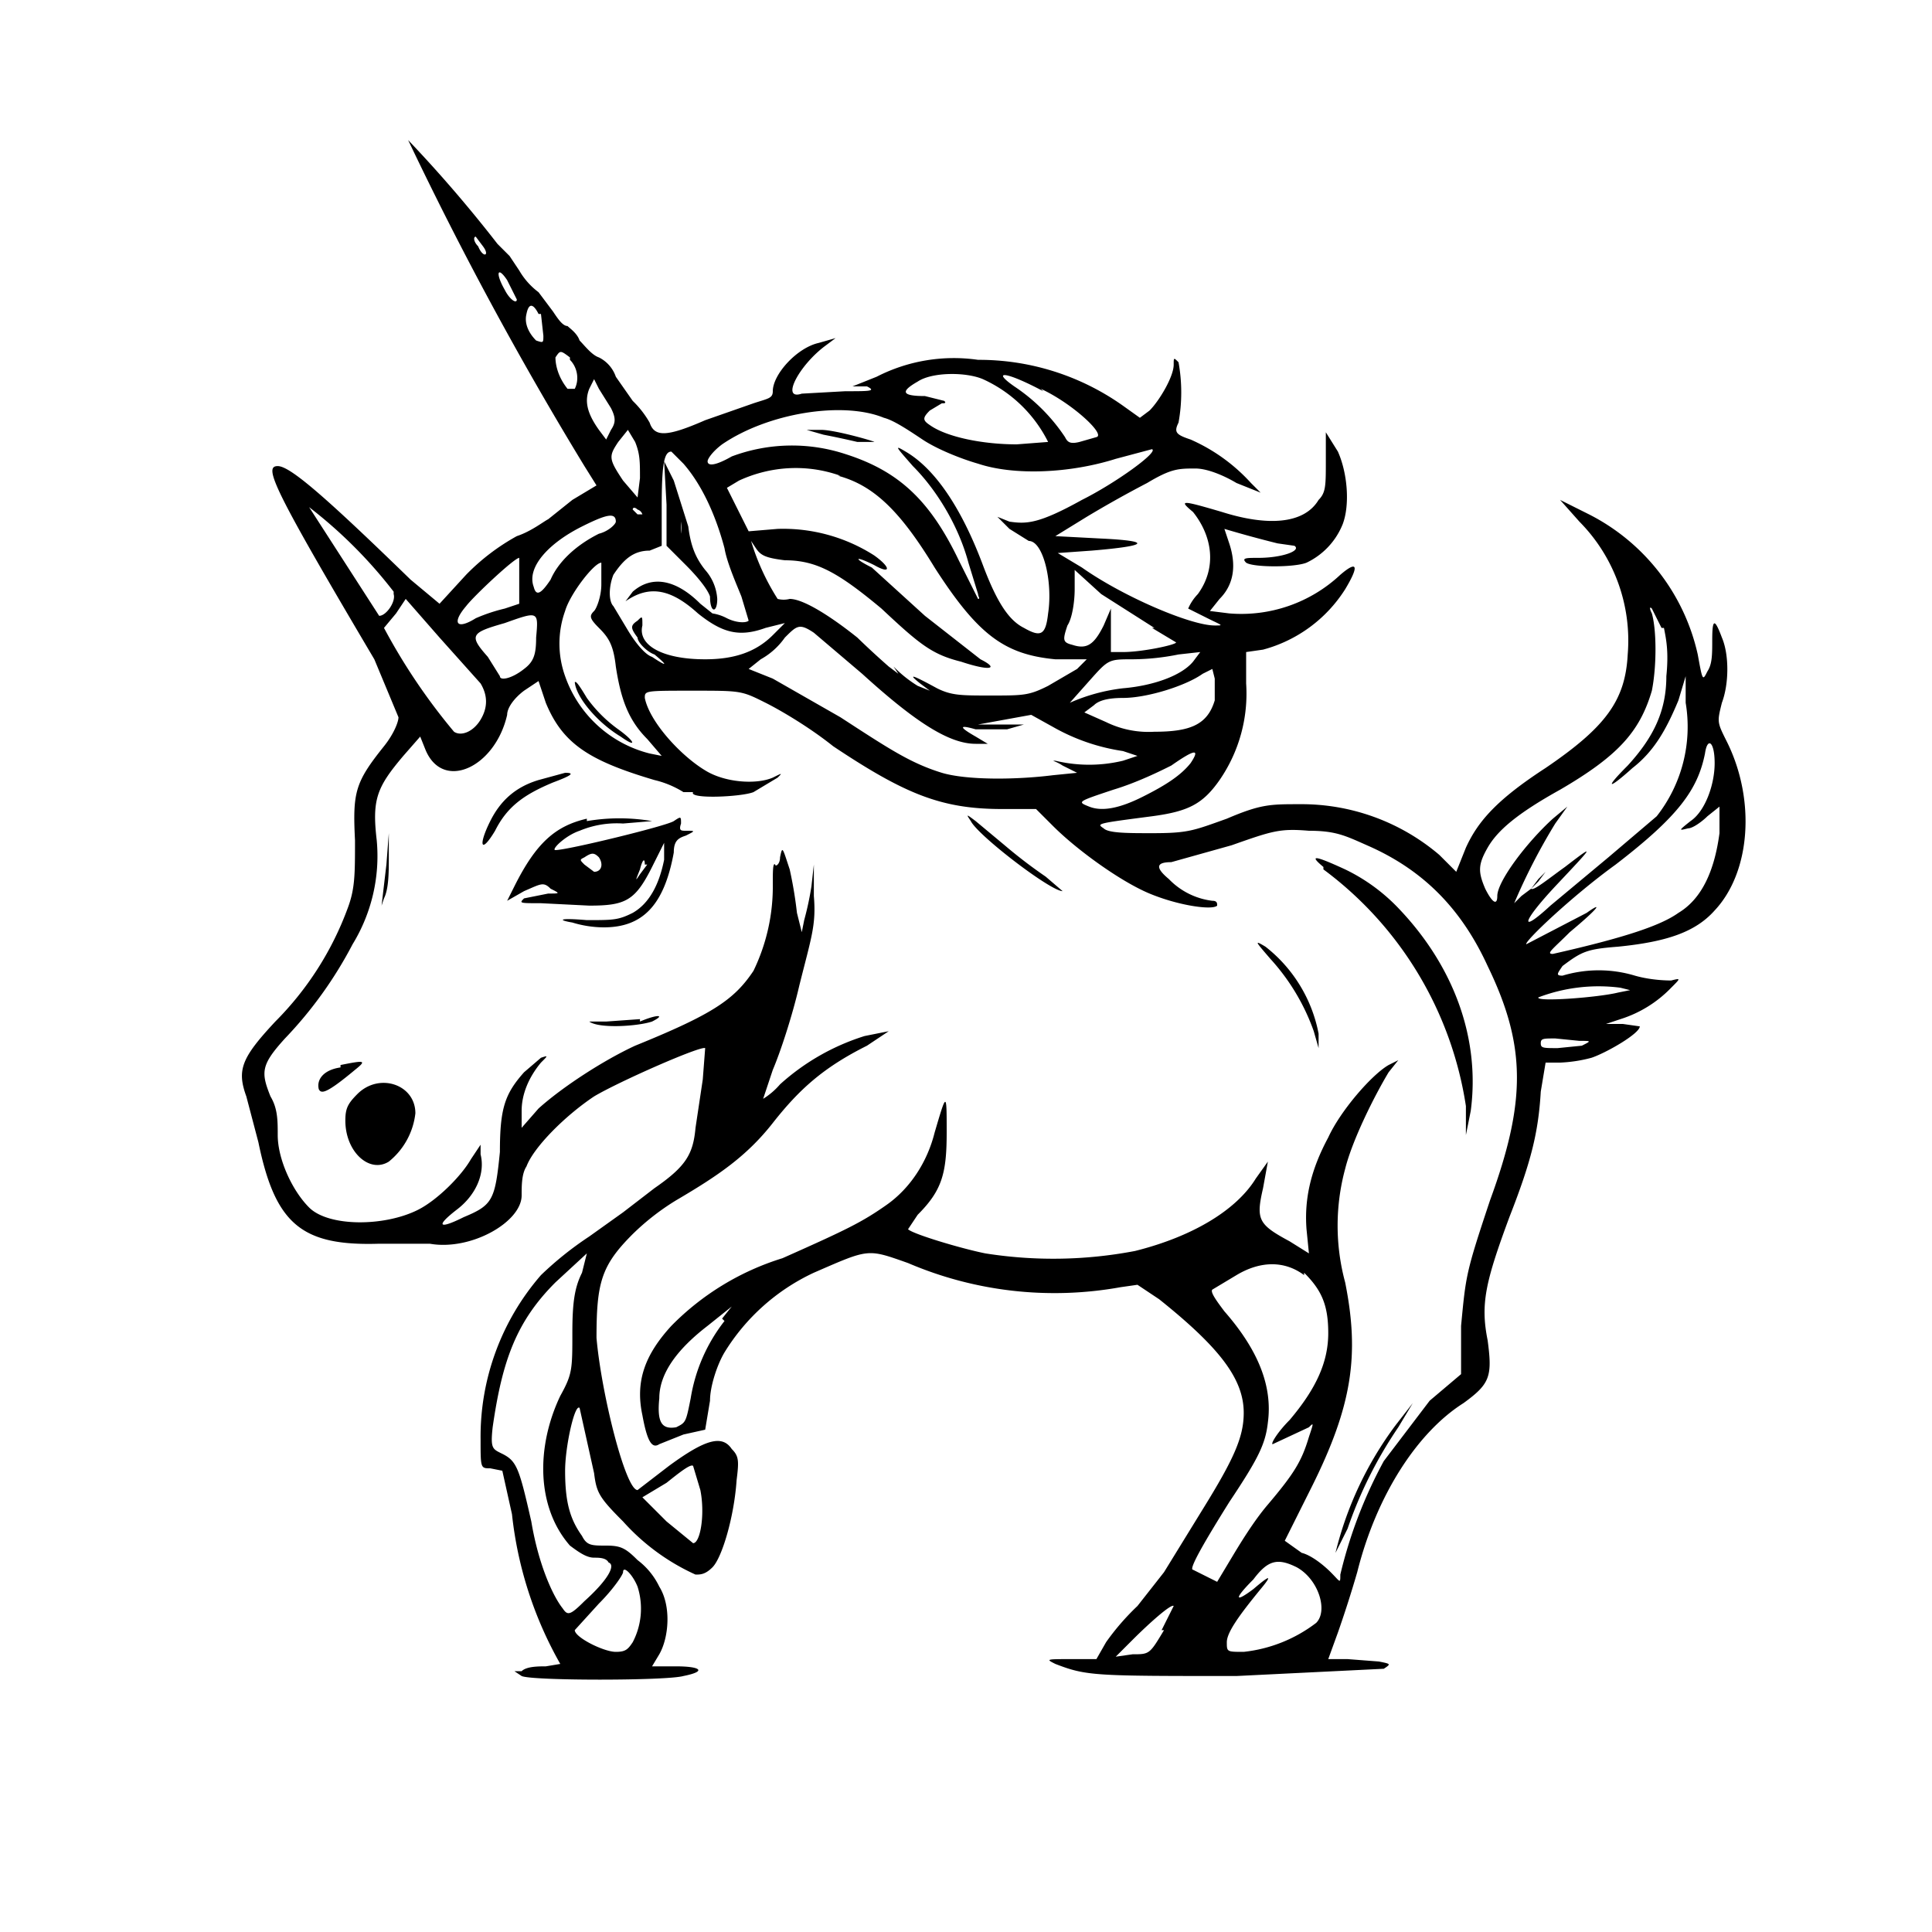 <svg xmlns="http://www.w3.org/2000/svg" viewBox="0 0 80 80" xmlns:v="https://vecta.io/nano"><path d="M16.9 5.8a148.6 148.6 0 0 0 7.3 13.5l.5.8-1 .6-1 .8c-.2.1-.7.5-1.3.7a9 9 0 0 0-2.1 1.6L18.2 25 17 24c-3.6-3.5-5-4.7-5.5-4.7-.6 0-.2.9 4 8l1 2.4c0 .2-.2.7-.6 1.2-1.2 1.5-1.3 1.9-1.2 3.9 0 1.4 0 2-.3 2.8a13 13 0 0 1-3 4.7c-1.4 1.5-1.6 2-1.2 3.1l.5 1.9c.7 3.4 1.8 4.3 5 4.2h2.1c1.7.3 3.8-.9 3.8-2 0-.4 0-.9.2-1.2.3-.8 1.6-2.1 2.8-2.9 1-.6 4.4-2.1 4.6-2l-.1 1.3-.3 2c-.1 1.1-.4 1.6-1.7 2.5l-1.3 1-1.4 1a14 14 0 0 0-2 1.6 10.2 10.2 0 0 0-2.5 6.8c0 1.2 0 1.2.4 1.2l.5.1.4 1.8a16 16 0 0 0 2 6.2l-.6.1c-.3 0-.8 0-1 .2h-.3l.3.2c.4.2 6 .2 6.7 0 1-.2.7-.4-.3-.4h-1l.3-.5c.4-.7.5-2 0-2.8a3 3 0 0 0-.9-1.1c-.5-.5-.7-.6-1.3-.6s-.8 0-1-.4c-.5-.7-.7-1.4-.7-2.7 0-1 .4-2.8.6-2.6l.6 2.7c.1.8.2 1 1.2 2a9 9 0 0 0 3 2.2c.2 0 .4 0 .7-.3.4-.4.9-2.1 1-3.6.1-.8.1-1-.2-1.3-.4-.6-1.1-.4-2.6.7l-1.3 1c-.5 0-1.5-4-1.7-6.3 0-2.3.2-3 1.5-4.3a10 10 0 0 1 1.8-1.4c1.7-1 2.9-1.8 4-3.2s2.1-2.3 3.9-3.2l.9-.6-1 .2a9.4 9.4 0 0 0-3.5 2 3 3 0 0 1-.7.6l.4-1.2c.3-.7.8-2.2 1.1-3.5.5-2 .7-2.5.6-3.7v-1.3l-.1.9a12.7 12.7 0 0 1-.3 1.4l-.1.5-.2-.8a17.3 17.3 0 0 0-.3-1.8c-.3-.9-.3-1-.4-.5 0 .3-.2.4-.2.3-.1-.1-.1.3-.1.8a8 8 0 0 1-.8 3.6c-.8 1.2-1.7 1.8-4.9 3.1-1.3.6-3 1.7-4 2.6l-.7.8V46c0-.7.3-1.4.8-2 .3-.3.3-.3 0-.2l-.7.6c-.8.9-1 1.5-1 3.3-.2 2-.3 2.2-1.5 2.7-1 .5-1.2.4-.3-.3.8-.6 1.2-1.5 1-2.3v-.4l-.4.6c-.4.7-1.4 1.7-2.2 2.1-1.4.7-3.7.7-4.5-.1-.7-.7-1.3-2-1.3-3 0-.6 0-1.1-.3-1.6-.4-1-.4-1.3.6-2.4a17 17 0 0 0 2.8-3.9 7 7 0 0 0 1-4.3c-.2-1.7 0-2.2 1.1-3.5l.7-.8.2.5c.7 1.8 2.9.8 3.4-1.4 0-.3.3-.7.7-1l.6-.4.3.9c.7 1.7 1.8 2.4 4.5 3.2a4 4 0 0 1 1.2.5h.4c-.2.3 2 .2 2.5 0l1-.6c.2-.2.2-.2-.2 0-.7.3-2 .2-2.8-.3-1-.6-2.3-2-2.5-3 0-.3 0-.3 2-.3s2 0 3 .5c.6.3 1.8 1 2.8 1.8 3 2 4.5 2.6 7 2.6h1.4l.7.7c1 1 2.8 2.3 4 2.8s2.6.7 2.8.5c0-.1 0-.2-.2-.2a3 3 0 0 1-1.8-.9c-.6-.5-.5-.7.1-.7L51 35c1.7-.6 2-.7 3.2-.6 1.1 0 1.5.2 2.4.6 2.3 1 3.9 2.6 5 5 1.6 3.3 1.6 5.6.1 9.7-1 3-1 3.1-1.2 5.2v2L59.2 58l-1.9 2.5a19 19 0 0 0-1.8 4.7c0 .4 0 .3-.4-.1-.3-.3-.8-.7-1.2-.8l-.7-.5 1.1-2.2c1.7-3.4 2-5.5 1.4-8.5a9 9 0 0 1 0-4.7c.3-1.2 1.2-3 1.8-4l.4-.5-.4.2c-.7.4-2 1.9-2.5 3-.7 1.3-1 2.5-.9 3.8l.1 1-.8-.5c-1.3-.7-1.4-.9-1.1-2.2l.2-1.1-.5.7c-.8 1.3-2.6 2.4-5 3a18 18 0 0 1-6.2.1c-1-.2-3-.8-3.2-1l.4-.6c1-1 1.2-1.7 1.2-3.4s0-1.7-.5 0c-.3 1.2-1 2.3-2 3s-1.6 1-4.3 2.2a11 11 0 0 0-4.6 2.8c-1.1 1.2-1.5 2.3-1.2 3.7.2 1.1.4 1.4.7 1.2l1-.4.9-.2.2-1.2c0-.6.3-1.5.6-2a8.6 8.6 0 0 1 3.7-3.3c2.3-1 2.2-1 3.9-.4a15.4 15.4 0 0 0 8.8 1l.7-.1.9.6c2.5 2 3.5 3.3 3.5 4.7 0 1-.4 1.9-1.7 4l-1.6 2.6-1.1 1.4a10.1 10.1 0 0 0-1.3 1.5l-.4.7h-1c-1.1 0-1.1 0-.7.2 1.3.5 1.6.5 7.5.5l6.1-.3c.3-.2.3-.2-.2-.3l-1.3-.1H55l.4-1.1a48.3 48.3 0 0 0 .8-2.5c.8-3.2 2.5-5.8 4.4-7 1.1-.8 1.2-1.1 1-2.6-.3-1.5-.1-2.4.9-5.1.9-2.3 1.2-3.5 1.3-5.2L64 44h.6a5.9 5.9 0 0 0 1.3-.2c.6-.2 2-1 2-1.3l-.7-.1h-.7l.6-.2a5 5 0 0 0 2.1-1.3c.4-.4.4-.4 0-.3-.1 0-.8 0-1.5-.2a5.2 5.2 0 0 0-3 0c-.3 0-.2-.1 0-.4.8-.6 1-.7 2.3-.8 2-.2 3.2-.6 4-1.5 1.5-1.6 1.7-4.6.5-7-.4-.8-.4-.8-.2-1.6.3-.8.3-2 0-2.7-.3-.8-.4-.8-.4.1 0 .6 0 1-.2 1.3-.2.4-.2.4-.4-.7a8.6 8.6 0 0 0-4.5-5.8l-1.2-.6.8.9a7 7 0 0 1 2 5.5c-.1 1.9-.9 3-3.4 4.7-2 1.3-2.8 2.2-3.3 3.3l-.4 1-.7-.7a8.8 8.8 0 0 0-5.8-2.1c-1.2 0-1.6 0-3 .6-1.4.5-1.6.6-3.1.6-1 0-1.8 0-2-.2-.3-.2-.3-.2 2-.5 1.5-.2 2.1-.5 2.8-1.5a6.3 6.3 0 0 0 1.1-4V27l.7-.1a5.8 5.8 0 0 0 3.4-2.5c.6-1 .5-1.2-.2-.6a6 6 0 0 1-4.6 1.6l-.8-.1.4-.5c.6-.6.7-1.4.4-2.3l-.2-.6a50 50 0 0 0 2.2.6l.7.1c.3.2-.5.5-1.5.5-.5 0-.7 0-.5.2.3.2 2 .2 2.5 0a3 3 0 0 0 1.5-1.6c.3-.8.2-2.1-.2-3l-.5-.8v1.2c0 1 0 1.3-.3 1.6-.6 1-2.1 1.1-4 .5-1.7-.5-1.8-.5-1.2 0 .8 1 1 2.3.2 3.4a2 2 0 0 0-.4.6l.8.4c.6.3.7.3.3.3-1 0-3.8-1.2-5.5-2.4l-1-.6 1.4-.1c2.4-.2 2.5-.4.4-.5l-1.9-.1 1.3-.8a47.7 47.7 0 0 1 2.5-1.4c1-.6 1.3-.6 2-.6.5 0 1.2.3 1.7.6l1 .4-.4-.4a7.4 7.4 0 0 0-2.5-1.8c-.6-.2-.7-.3-.5-.7a7 7 0 0 0 0-2.5c-.2-.2-.2-.2-.2.1 0 .5-.6 1.5-1 1.9l-.4.3-.7-.5a10.3 10.3 0 0 0-6-1.9 7 7 0 0 0-4.2.7l-1 .4h.6c.4.2.1.2-.9.2l-1.8.1c-.9.3-.1-1.2 1-2l.4-.3-.7.2c-.9.2-1.9 1.3-1.9 2 0 .3-.2.3-.8.5l-2 .7c-1.6.7-2.1.7-2.3.1a4 4 0 0 0-.7-.9l-.7-1a1.4 1.4 0 0 0-.7-.8c-.3-.1-.6-.5-.8-.7-.1-.3-.4-.5-.5-.6-.2 0-.4-.3-.6-.6l-.6-.8a3 3 0 0 1-.8-.9l-.4-.6-.5-.5a56 56 0 0 0-3.7-4.3zm3.1 4.4c.3.4 0 .5-.2 0-.2-.2-.2-.4-.1-.4l.3.4zm1.4 2.2c0 .2-.3 0-.5-.4-.4-.7-.3-1 .1-.4l.4.8zm1 .6l.1.9c0 .3 0 .3-.3.2-.3-.3-.5-.7-.4-1.1.1-.5.3-.4.5 0zm1.2 1.9c.3.3.4.8.2 1.2h-.3c-.4-.5-.5-1-.5-1.3.2-.3.2-.3.6 0zm17.1.8a5.6 5.6 0 0 1 2.7 2.6l-1.3.1c-1.4 0-2.9-.3-3.6-.8-.3-.2-.3-.3 0-.6l.5-.3c.1 0 .2 0 .1-.1l-.8-.2c-1 0-1-.2-.3-.6.6-.4 2-.4 2.7-.1zm2.4.4c1.3.6 2.7 1.9 2.3 2l-.7.2c-.4.1-.5 0-.6-.2A7.5 7.5 0 0 0 42 16c-1-.7-.3-.6 1.2.2zm-17.8.8c.2.4.2.6 0 .9l-.2.4-.3-.4c-.5-.7-.6-1.2-.4-1.7l.2-.4.2.4.5.8zm11.3.4c.4.1 1 .5 1.6.9s1.6.8 2.3 1c1.5.5 3.8.4 5.7-.2l1.5-.4c.3.1-1.5 1.4-2.9 2.1-1.8 1-2.3 1-3 .9l-.5-.2.5.5.8.5c.6 0 1 1.7.8 3-.1.9-.3 1-1 .6-.6-.3-1.1-1-1.7-2.6-.9-2.4-2-4-3.2-4.7-.5-.3-.4-.2.3.6 1 1 1.9 2.5 2.3 4l.4 1.3c0 .1.1.2 0 .2l-.8-1.6c-1.2-2.5-2.5-3.7-4.7-4.4a7.1 7.1 0 0 0-4.7.1c-.7.4-1 .4-1 .2 0-.1.2-.4.6-.7 1.9-1.3 5-1.8 6.7-1.1zm-10.1 2.5l-.1.8-.6-.7c-.6-.9-.6-1-.2-1.6l.4-.5.3.5c.2.5.2.8.2 1.5zm1.8-.6c.7.8 1.3 2 1.7 3.5.1.6.5 1.5.7 2l.3 1c-.1.1-.5.1-.9-.1a1.9 1.9 0 0 0-.6-.2L29 25c-1-1-2-1.2-2.8-.5l-.3.4c1-.7 1.9-.5 3 .5 1 .8 1.7 1 2.8.6l.8-.2-.5.5c-.7.7-1.6 1-2.8 1-1.8 0-2.8-.6-2.6-1.4 0-.4 0-.4-.2-.2-.3.2-.3.3 0 .7 0 .2.4.6.7.7.6.5.5.5-.1.1-.3-.1-.7-.6-1-1.1l-.6-1c-.2-.2-.2-.8 0-1.3.4-.6.8-1 1.5-1l.5-.2V21c0-1.8.1-2.3.4-2.3l.6.6zm6.4.5c1.5.4 2.6 1.5 4 3.8 1.8 2.8 2.9 3.6 5 3.8H45l-.4.4-1.2.7c-.8.4-1 .4-2.4.4-1.2 0-1.6 0-2.2-.3-1.1-.6-1.2-.6-.7-.2l.4.3-.5-.2a5.1 5.1 0 0 1-.9-.7l-.1-.1.2.3-.4-.3a34.5 34.5 0 0 1-1.3-1.2c-1-.8-2.2-1.6-2.8-1.6a1 1 0 0 1-.5 0 9.6 9.6 0 0 1-1.1-2.4l.2.3c.2.3.4.4 1.2.5 1.3 0 2.2.5 4 2 1.6 1.5 2.1 1.9 3.3 2.2 1.2.4 1.6.3.8-.1l-2.3-1.8-2.2-2c-.8-.4-.7-.5.1-.1.7.4.7.1 0-.4a7 7 0 0 0-4-1.1L31 22l-.4-.8-.5-1 .5-.3c1.3-.6 2.8-.7 4.2-.2zm-18.4 4.9c.1.3-.3.9-.6.9L12.8 21a19.3 19.3 0 0 1 3.5 3.5zm10.3-3.3h-.2l-.2-.2c0-.1.1-.1.2 0a.3.3 0 0 1 .2.2zm-1.1.3c0 .1-.3.4-.7.5-1 .5-1.7 1.2-2 1.9-.4.6-.6.7-.7.3-.3-.8.6-1.8 2-2.5 1-.5 1.4-.6 1.4-.2zm-4 2.4v1l-.6.2a7 7 0 0 0-1.2.4c-.8.5-1 .2-.4-.5.3-.4 2-2 2.2-2v1zm3.4.2c0 .5-.2 1-.3 1.1-.2.2-.2.3.2.7s.6.7.7 1.6c.2 1.3.5 2.2 1.3 3l.6.7-.5-.1a5 5 0 0 1-3.5-3.2 4 4 0 0 1 0-2.7c.2-.7 1.2-2 1.5-2v.9zM47.7 26l1 .6c0 .1-1.4.4-2.2.4H46v-1.8l-.3.7c-.4.8-.7 1-1.3.8-.4-.1-.4-.2-.2-.8.2-.3.3-1 .3-1.5v-.8l1.1 1 2.2 1.4zm-27.8 2.3c.3.5.3 1 0 1.5s-.8.7-1.1.5a25 25 0 0 1-2.9-4.3l.5-.6.4-.6 1.4 1.6 1.7 1.9zm49-2.3c.1.5.2 1 .1 2 0 1.4-.5 2.5-1.6 3.7-1 1-.8 1 .2.1.9-.7 1.4-1.6 1.9-2.8l.3-1v1.1a6 6 0 0 1-1.2 4.7l-2 1.7-2.4 2c-1.3 1.2-1.2.7.2-.8 1.6-1.7 1.7-1.8.4-.8-.7.5-1.3 1-1.4.9l-.4.3-.3.3a25 25 0 0 1 1.7-3.3l.5-.7-.6.5c-1.1 1-2.3 2.6-2.3 3.2 0 .4-.2.3-.5-.3-.3-.7-.3-1 .1-1.7s1.2-1.4 3-2.4c2.4-1.4 3.3-2.4 3.8-4.1.2-1 .2-2.5 0-3.2-.1-.2-.1-.3 0-.2l.4.8zm-46.7.4c0 .7-.1 1-.5 1.3-.5.4-1 .5-1 .3l-.5-.8c-.8-.9-.7-1 .7-1.4 1.4-.5 1.4-.5 1.3.6zm11.5-.2l2 1.7c2.2 2 3.6 2.9 4.7 2.9h.5l-.5-.3c-.7-.4-.7-.5 0-.3h1.3l.7-.2h-1.9l1.1-.2 1.1-.2.9.5a8.3 8.3 0 0 0 2.9 1l.6.2-.6.2a6 6 0 0 1-2.8 0c-.2 0 0 0 .3.2l.6.3-1 .1c-1.6.2-3.6.2-4.6-.1-1.3-.4-2.2-1-4.2-2.3L32 28.1l-1-.4.5-.4a3 3 0 0 0 1-.9c.5-.5.6-.6 1.2-.2zm15.7 1.2c-.5.6-1.7 1-2.9 1.1a7.6 7.6 0 0 0-2.2.6l.8-.9c.8-.9.8-.9 1.8-.9a9.8 9.8 0 0 0 1.9-.2l.9-.1-.3.4zm.9 1.6c-.3 1-1 1.3-2.5 1.3a4 4 0 0 1-2-.4l-.9-.4.4-.3c.2-.2.6-.3 1.2-.3 1 0 2.6-.5 3.3-1l.4-.2.1.4v1zM71 31.6c0 .9-.4 2-1 2.4-.5.4-.5.4-.1.3.2 0 .6-.3.8-.5l.5-.4v1.1c-.2 1.5-.7 2.7-1.7 3.3-.7.5-2.1 1-5.2 1.7-.3 0 0-.2.7-.9 1.2-1 1.4-1.3.7-.8l-2.5 1.3c-.1-.1 1.9-2 3.7-3.3 2.6-2 3.4-3.1 3.7-4.6.1-.7.4-.5.4.4zm-21.7 0c-.4.5-1 .9-2 1.4s-1.7.6-2.2.4-.5-.2 1-.7c1-.3 2-.8 2.4-1 1-.7 1.2-.7.8-.1zm17.8 9.3l.4.1-.5.1c-.8.2-3.4.4-3.3.2a7 7 0 0 1 3.4-.4zm-1.7 2.2c.5 0 .5 0 .1.2l-1 .1c-.6 0-.7 0-.7-.2s.1-.2.6-.2l1 .1zm-41.3 9.6c-.3.6-.4 1.2-.4 2.5 0 1.5 0 1.7-.5 2.6-1 2.1-1 4.6.4 6.2.4.3.7.5 1 .5.2 0 .5 0 .6.2.3.1 0 .7-1 1.6-.6.6-.7.6-.9.3-.4-.5-1-1.8-1.3-3.6-.5-2.2-.6-2.5-1.2-2.8-.4-.2-.5-.2-.4-1.1.4-2.8 1-4.4 2.6-6l1.3-1.2-.2.8zm29.9 0c.7.7 1 1.3 1 2.5s-.5 2.3-1.6 3.6c-.5.5-.8 1-.7 1l1.5-.7c.2-.2.2-.2 0 .4-.3 1-.6 1.5-1.7 2.8-.6.7-1.2 1.7-1.5 2.2l-.6 1-1-.5c-.2 0 .5-1.2 1.5-2.8 1.2-1.8 1.5-2.4 1.6-3.3.2-1.5-.4-3-1.8-4.6-.3-.4-.6-.8-.5-.9l1-.6c1-.6 2-.6 2.8 0zm-24 2a7 7 0 0 0-1.4 3.2c-.2 1-.2 1-.6 1.2-.6.1-.8-.2-.7-1.2 0-1 .7-2 2-3l1-.8-.4.5zm-1 7c.2 1 0 2.2-.3 2.2l-1.1-.9-1-1 1-.6c.5-.4 1-.8 1.1-.7l.3 1zm24.7 3.2c.9.5 1.3 1.8.8 2.3a6 6 0 0 1-3 1.2c-.7 0-.7 0-.7-.4s.5-1.1 1.4-2.2c.5-.6.4-.6-.3 0-.8.6-.8.4 0-.4.6-.8 1-.9 1.8-.5zm-27.3.8a3 3 0 0 1-.2 2.3c-.2.3-.3.4-.7.4-.5 0-1.7-.6-1.7-.9l1-1.1c.6-.6 1-1.2 1-1.3 0-.3.4.1.6.6zm21.8 1.8c-.6 1-.6 1-1.3 1l-.7.1.7-.7c.7-.7 1.6-1.5 1.7-1.4l-.5 1zm0 0"/><path d="M34.1 18a37.2 37.2 0 0 1 1.4.3h.7c.1 0-1.6-.5-2.2-.5h-.6Zm-6.5 2.9v1.7l.8.8c.5.5.9 1 1 1.3 0 .7.3.7.3.1a2 2 0 0 0-.5-1.2c-.4-.5-.6-1-.7-1.8l-.6-1.9-.4-.8Zm.6 1.2v-.5a1.6 1.6 0 0 1 0 .5Zm-4.4 6.1c0 .6.9 1.7 1.9 2.3.7.5.6.2-.1-.3a5.7 5.7 0 0 1-1.3-1.3c-.3-.5-.5-.8-.5-.6Zm39.9 8.2-.3.4.3-.3.3-.4-.3.3Zm-41.4-4.1c-1 .3-1.6.9-2 1.7-.5 1-.4 1.4.2.4.5-1 1.2-1.5 2.4-2 .8-.3.9-.4.5-.4l-1.1.3Zm2 1.6c-1.3.3-2.1 1-3 2.8l-.3.6.7-.4c.7-.3.8-.4 1.1-.1.4.2.4.2-.1.2l-1 .2c-.2.2-.2.2.7.2l2 .1c1.5 0 1.9-.2 2.6-1.6l.5-1v.7c-.2 1-.6 1.8-1.3 2.2-.6.3-.8.3-1.9.3-1.2-.1-1.2 0-.6.1a4.5 4.5 0 0 0 1.3.2c1.6 0 2.5-.9 2.9-3.1 0-.5.2-.6.5-.7.4-.2.4-.2 0-.2-.2 0-.3 0-.2-.3 0-.3 0-.3-.3-.1-.3.2-4.4 1.2-4.9 1.2-.2 0 .4-.6 1-.8a4 4 0 0 1 1.8-.3L27 34a8 8 0 0 0-2.7 0Zm.5 1.6c.2.3.1.6-.2.6l-.4-.3c-.2-.2-.2-.2 0-.3.3-.2.4-.2.6 0Zm2 .3-.3.4c-.2.3-.2.3 0-.2.1-.4.2-.5.2-.2ZM40.2 34c.3.6 3.3 2.9 3.8 2.9l-.7-.6a20.5 20.5 0 0 1-1.7-1.3l-1.2-1c-.4-.3-.4-.3-.2 0ZM16 35.8l-.2 1.7.1-.3c.2-.4.2-1.1.2-1.7v-1Zm38.8.2a15 15 0 0 1 5.9 9.8V47l.2-1c.4-3-.7-6-3-8.4a7.6 7.6 0 0 0-2.2-1.6c-1.3-.6-1.5-.6-.9-.1Zm-2.2 3.7a8.8 8.8 0 0 1 1.8 3l.2.7v-.6a6 6 0 0 0-2.2-3.6c-.5-.3-.4-.2.2.5Zm-26.1 2.5-1.4.1h-.7c.4.3 2 .2 2.6 0 .6-.3.2-.3-.5 0Zm-12.4 2c-.7.1-1 .5-.9.9.1.2.3.2 1.5-.8.5-.4.4-.4-.6-.2Zm.7 1.1c-.4.4-.5.6-.5 1.1 0 1.3 1 2.2 1.8 1.7a3 3 0 0 0 1.1-2c0-1.2-1.5-1.7-2.4-.8Zm43 13.7a14.6 14.6 0 0 0-2.5 5.3l.5-1a17.6 17.6 0 0 1 2.1-4.2l.6-1-.7.9Zm0 0"/></svg>